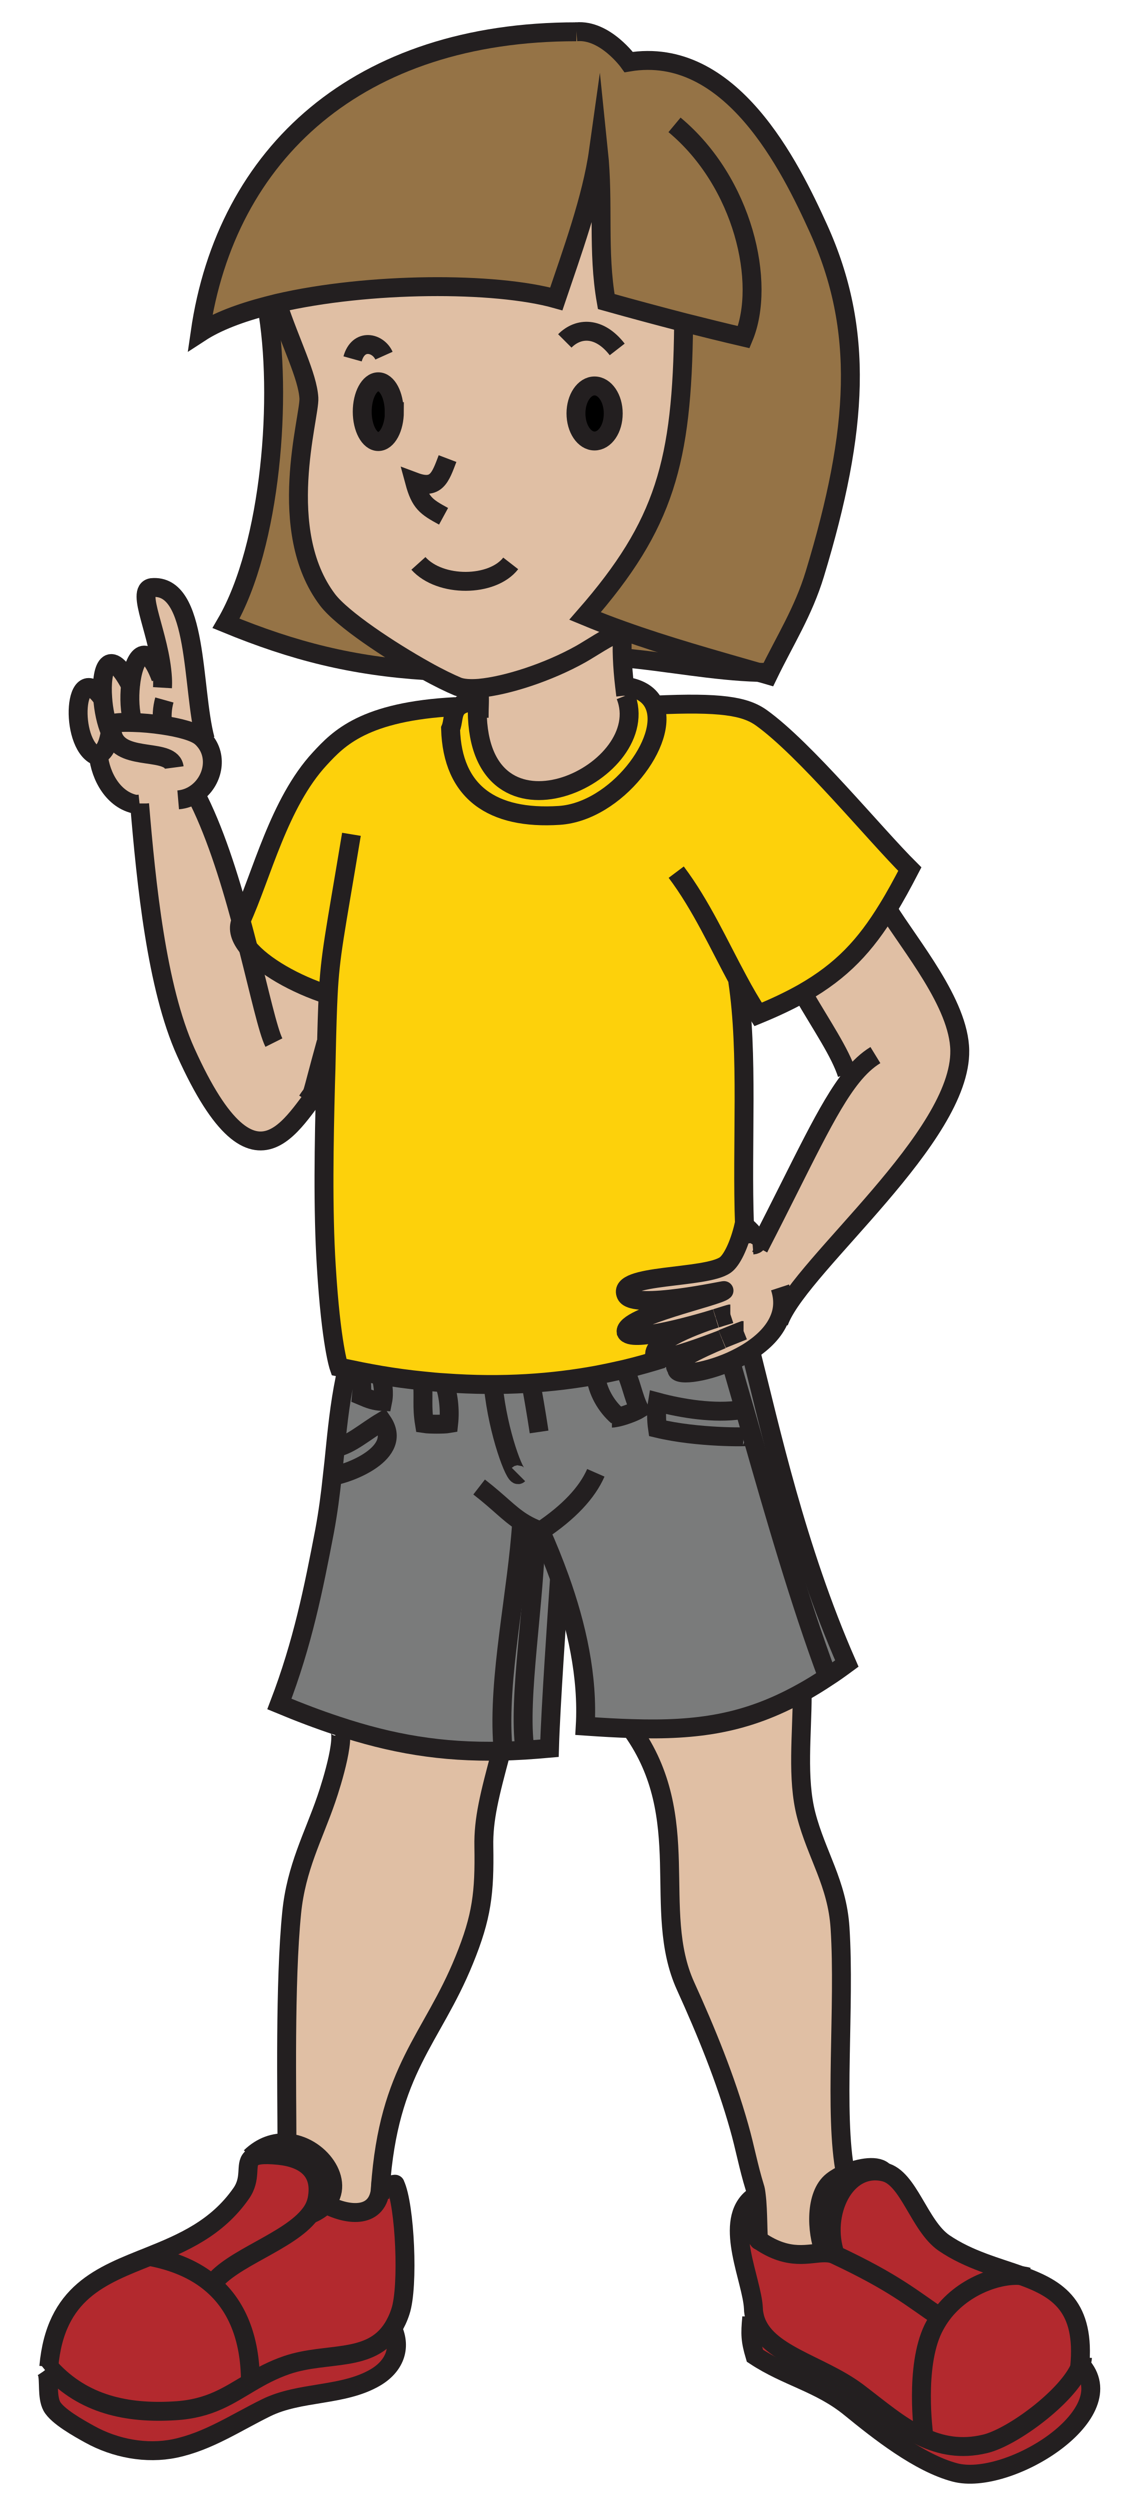 <?xml version="1.0" encoding="UTF-8"?><svg id="a" xmlns="http://www.w3.org/2000/svg" width="59.74" height="132.14" viewBox="0 0 59.74 132.14"><path d="m13.25,125.93c-1.16.69-2.14,1.39-4,1.5-2.58.16-4.84-.36-6.55-2.2l-.21.18c.13.41-.02,1.27.25,1.78.29.53,1.42,1.16,2,1.48,1.35.75,3,1.06,4.5.75,1.77-.37,3.24-1.37,4.83-2.15,1.78-.88,4.06-.6,5.77-1.6.99-.58,1.41-1.54.91-2.61-1.18,1.87-3.47,1.24-5.6,1.96-.76.26-1.36.58-1.92.92Z" style="fill:#b3292e; stroke-width:0px;"/><path d="m11.22,120.74c-.88-.76-2.02-1.23-3.31-1.47h0c-2.57,1.02-4.98,1.89-5.33,5.83.04.05.08.09.12.13,1.71,1.84,3.97,2.36,6.55,2.2,1.86-.11,2.84-.82,4-1.5,0-2.41-.76-4.1-2.03-5.19Z" style="fill:#b3292e; stroke-width:0px;"/><path d="m45.33,126.44c1.14.86,2.23,1.81,3.44,2.38l.06-.13h0c0-.08-.48-3.55.5-5.58.11-.22.23-.43.36-.62-1.46-.98-2.4-1.82-5.53-3.29-.18-.09-.37-.11-.58-.11-.81,0-1.84.44-3.42-.64,0,0,0,0-.01-.01,0,0,0,0-.01-.01-.39-.33-.55-.97-.48-2.13-1.36,1.33.1,4.26.17,5.73,0,.18.04.36.08.52h0c.54,1.91,3.43,2.42,5.41,3.9Z" style="fill:#b3292e; stroke-width:0px;"/><path d="m48.83,128.69h0s-.06.13-.06.13c.98.46,2.05.67,3.31.37,1.45-.34,4.37-2.5,5.03-4.07h-.03c.31-3.21-1.14-4.13-3.05-4.82-1.15-.13-3.19.52-4.34,2.19-.13.19-.25.4-.36.62-.98,2.04-.5,5.51-.5,5.58Z" style="fill:#b3292e; stroke-width:0px;"/><path d="m20.11,115.63c-.11,1.64-1.68,1.52-2.9.88-.19.21-.46.39-.82.54-1.1,1.45-4.17,2.33-5.15,3.68l-.02.02c1.27,1.1,2.03,2.78,2.03,5.19.56-.33,1.16-.66,1.92-.92,2.13-.72,4.42-.09,5.6-1.96.15-.24.29-.53.4-.87.44-1.32.24-5.63-.28-6.72.04-.05-.69.16-.77.17,0,0,0,0,0,0Z" style="fill:#b3292e; stroke-width:0px;"/><path d="m57.24,125.1l-.11-.05s-.01.04-.02.06c-.66,1.57-3.58,3.73-5.03,4.07-1.26.3-2.33.09-3.31-.37-1.22-.57-2.3-1.53-3.44-2.38-1.98-1.48-4.88-1.99-5.41-3.9h0l-.17-.02h0c-.08.85-.07,1.19.17,2,1.71,1.13,3.42,1.43,5.04,2.75,1.52,1.24,3.64,2.92,5.54,3.42,2.79.73,8.83-3,6.75-5.58Z" style="fill:#b3292e; stroke-width:0px;"/><path d="m16.39,117.05c.18-.24.31-.5.37-.78.3-1.52-.67-2.2-2.01-2.33-.89-.09-1.29-.02-1.47.17-.33.33.03,1.04-.53,1.84-1.29,1.85-3.1,2.62-4.84,3.32h0c1.29.25,2.42.72,3.31,1.48l.02-.02c.98-1.35,4.05-2.23,5.15-3.68Z" style="fill:#b3292e; stroke-width:0px;"/><path d="m44.16,119.19c3.12,1.48,4.07,2.31,5.53,3.29,1.15-1.67,3.19-2.32,4.34-2.19-1.29-.47-2.8-.83-4.12-1.74-1.32-.91-1.88-3.45-3.16-3.75-2.07-.49-3.34,2.21-2.59,4.38Z" style="fill:#b3292e; stroke-width:0px;"/><path d="m40.15,118.42s0,0,.01.01c1.57,1.08,2.61.64,3.42.64v-.05c-.42-1.08-.5-3,.42-3.73.19-.15.43-.29.7-.4-.61-3.11-.02-8.83-.29-12.99-.15-2.34-1.24-3.84-1.79-5.97-.5-1.93-.21-4.28-.21-6.33l-.06-.11c-2.91,1.62-5.46,1.99-8.94,1.88v.06c3.33,4.67,1,9.51,2.83,13.53,1.09,2.4,2.12,4.91,2.84,7.47.3,1.05.49,2.11.82,3.17.04.11.06.25.08.42.11.85.07,2.25.14,2.39,0,0,0,0,.01.01Z" style="fill:#e0bfa4; stroke-width:0px;"/><path d="m17.21,116.51c1.1-1.19-.33-3.14-2.06-3.24-.63-.04-1.31.17-1.91.75l.03.08h0c.18-.19.58-.26,1.47-.17,1.34.14,2.31.81,2.01,2.33-.06.28-.18.54-.37.78.36-.15.63-.33.82-.54Z" style="fill:#b3292e; stroke-width:0px;"/><path d="m15.15,113.27c1.73.1,3.15,2.06,2.06,3.24,1.22.64,2.79.76,2.9-.88,0,0,0,0,0,0,.44-6.3,2.72-7.82,4.43-12.03.93-2.3,1.08-3.57,1.04-6-.02-1.44.31-2.73.92-5.04-3.16.07-5.78-.38-8.7-1.35h0s0,.03,0,.03c.62.19-.26,3.01-.55,3.85-.68,1.98-1.59,3.61-1.83,6-.37,3.7-.25,9.74-.25,12v.16s0,0,0,0Z" style="fill:#e0bfa4; stroke-width:0px;"/><path d="m44.16,119.19c-.75-2.17.52-4.87,2.59-4.38-.31-.4-1.28-.25-2.05.08-.27.12-.52.26-.7.4-.92.73-.83,2.65-.42,3.73v.05c.21,0,.4.02.58.11Z" style="fill:#b3292e; stroke-width:0px;"/><path d="m26.5,92.57c.41,0,.82-.03,1.25-.05v-.08c-.39-2.64.55-7.91.58-11.6-.29-.12-.53-.25-.75-.39-.22,3.63-1.28,8.27-1,11.83-.03.1-.05.2-.08.3Z" style="fill:#7a7b7b; stroke-width:0px;"/><path d="m39.35,74.47c.13.46.27.93.4,1.4,1.24,4.34,2.55,8.87,3.99,12.74l.02.03c.33-.21.66-.45,1-.7-2.68-6.11-4.05-12.42-5.09-16.54-.32.21-.67.39-1.02.55h0s.03.2.03.2c.22.76.44,1.54.67,2.32Z" style="fill:#7a7b7b; stroke-width:0px;"/><path d="m27.74,92.44v.08c.43-.03.86-.06,1.31-.1.06-2.15.41-7.2.53-8.98h.01c-.31-.86-.65-1.7-1.01-2.5-.09-.03-.17-.07-.25-.1-.03,3.69-.97,8.96-.58,11.6Z" style="fill:#7a7b7b; stroke-width:0px;"/><path d="m17.58,78.02h0c.79-.11,3.79-1.19,2.63-2.89-.91.54-1.69,1.25-2.46,1.39h-.02c-.05.5-.1,1-.16,1.5h0Z" style="fill:#7a7b7b; stroke-width:0px;"/><path d="m22.44,75.25c.26.04,1.05.04,1.28,0,.08-.72-.01-1.55-.24-2.14-.38-.03-.76-.06-1.15-.1v.02c.08.83-.04,1.31.11,2.23Z" style="fill:#7a7b7b; stroke-width:0px;"/><path d="m39.5,75.94h0s.25-.07.25-.07c-.13-.47-.27-.94-.4-1.4l-.19.05h0c-1.39.21-3.1-.06-4.4-.41-.07.41-.06.98,0,1.39,2.13.51,4.8.46,4.74.43Z" style="fill:#7a7b7b; stroke-width:0px;"/><path d="m28.58,80.93c.36.8.7,1.64,1.01,2.5.9,2.5,1.5,5.2,1.35,7.81.88.06,1.7.11,2.48.13,3.47.11,6.03-.27,8.94-1.88.46-.25.93-.54,1.41-.86l-.02-.03c-1.44-3.87-2.75-8.4-3.99-12.74l-.25.07h0c.06.03-2.61.08-4.74-.43-.06-.41-.07-.98,0-1.39,1.31.35,3.01.61,4.4.41h0s.19-.05.19-.05c-.23-.79-.45-1.56-.67-2.32l-.03-.2h0c-1.49.66-3,.8-2.86.38-.46-.25,1.18-1.03,2.38-1.53-1.01.39-2.44.91-3.18,1v.04c-.6.19-1.26.38-1.98.55.34.59.46,1.46.79,2.09-.23.14-.74.34-1.13.43v-.05s-.01,0-.01,0c-.63-.54-1.07-1.32-1.16-2.15-2.23.41-4.9.63-8.02.4.22.59.31,1.43.24,2.14-.23.04-1.02.04-1.28,0-.15-.92-.02-1.4-.11-2.23v-.02c-.72-.08-1.46-.18-2.22-.3.1.37.21.89.11,1.38-.44-.02-.72-.13-1.12-.3.05-.5-.02-.84-.03-1.27-.24-.05-.48-.09-.73-.15-.32,1.37-.48,2.76-.62,4.15h.02c.77-.14,1.55-.84,2.46-1.39,1.16,1.7-1.83,2.78-2.63,2.89h0s0,0,0,0c-.1.97-.23,1.95-.41,2.92-.59,3.08-1.16,5.92-2.39,9.14,1.06.44,2.06.82,3.03,1.14,2.91.97,5.54,1.42,8.7,1.35.03-.1.05-.2.08-.3-.28-3.56.78-8.2,1-11.83.22.14.46.27.75.39.08.03.16.07.25.1Z" style="fill:#7a7b7b; stroke-width:0px;"/><path d="m19.1,73.78c.4.17.68.28,1.12.3.1-.49,0-1.02-.11-1.38-.34-.06-.68-.12-1.03-.19,0,.43.08.77.03,1.27Z" style="fill:#7a7b7b; stroke-width:0px;"/><path d="m32.66,74.85h0s.01.06.01.06c.39-.09.9-.29,1.13-.43-.33-.63-.45-1.5-.79-2.09-.48.12-.99.22-1.52.32.1.83.54,1.61,1.16,2.15Z" style="fill:#7a7b7b; stroke-width:0px;"/><path d="m39.29,70.34c-.1.04-.54.22-1.1.44.55-.23,1-.41,1.1-.44Zm-.68-.88s-.32.1-.75.23c.42-.14.72-.22.75-.23Zm2.6.24l.04.02c1.25-2.97,9.58-9.62,9.5-14.2-.04-2.48-2.61-5.52-3.82-7.48-1.18,1.94-2.41,3.27-4.48,4.45,1.02,1.76,1.97,3.13,2.34,4.28l.25.14h0c-1.31,1.62-2.58,4.52-4.84,8.9l-.18-.09c.12-.22-.39-.74-.66-.94,0,0-.01,0-.02-.01-.26,1.12-.68,1.88-.98,2.1-1.05.75-5.78.46-5.25,1.58.38.82,5.36-.29,5.17-.22-.27.31-5.3,1.36-5.17,2.19.25.55,3.28-.28,4.74-.72-1.28.42-3.65,1.33-3.16,2.1.08.01.19,0,.32,0,.74-.09,2.17-.61,3.18-1-1.2.5-2.85,1.28-2.38,1.53-.14.43,1.38.28,2.86-.38.35-.16.7-.34,1.02-.55.69-.45,1.27-1.01,1.54-1.7Z" style="fill:#e0bfa4; stroke-width:0px;"/><path d="m7.38,42.5c.35,4.19.9,9.7,2.44,13.11,3.83,8.5,5.83,3.17,7.33,1.67h.05c.01-.52.03-1.02.04-1.51.04-1.41.06-2.38.1-3.18-1.74-.55-3.43-1.52-4.22-2.48-.41-.5-.58-.99-.38-1.43-.63-2.34-1.43-4.86-2.41-6.72.91-.62,1.22-1.96.45-2.83-.05-.06-.1-.11-.16-.16-.33-.29-1.15-.5-2.02-.63-.54-.08-1.1-.13-1.57-.14-.6-.02-1.05.01-1.14.09-.01.28.03.5.1.69h-.03c-.05-.07-.1-.17-.14-.27-.08.47-.23,1.03-.62,1.2.11,1.15.8,2.39,1.99,2.61l.19-.02Z" style="fill:#e0bfa4; stroke-width:0px;"/><path d="m13.12,50.1c-.12-.46-.24-.94-.38-1.43-.2.44-.03.93.38,1.43Z" style="fill:#fdd10b; stroke-width:0px;"/><path d="m24.16,37.44c-.24.3-.19.73-.33,1.08.1,3.38,2.22,4.81,5.75,4.58,3-.2,5.85-3.97,5.02-5.84-.23-.51-.73-.88-1.58-.99.02.16.04.33.06.5,1.61,4.02-7.48,8.35-7.83,1.17-.01-.26-.01-.54,0-.84-.61,0-.92.14-1.08.34Z" style="fill:#fdd10b; stroke-width:0px;"/><path d="m6,38.97c-.08-.18-.12-.41-.1-.69.09-.08.54-.11,1.14-.09-.17-.57-.2-1.3-.13-1.96-1.14-2.18-1.58-.89-1.47.67.05.63.18,1.3.4,1.8.04.1.09.19.14.28h.03Z" style="fill:#e0bfa4; stroke-width:0px;"/><path d="m5.83,38.71c-.22-.5-.36-1.18-.4-1.8h-.03c-1.5-2.11-1.75,2.36-.33,3.05.05,0,.09-.02.14-.04.39-.17.54-.73.62-1.2Z" style="fill:#e0bfa4; stroke-width:0px;"/><path d="m33.02,36.27c-.06-.51-.1-1-.12-1.5-.02-.46,0-.94.02-1.44,0,0,0,0,0,0-.83.35-1.65.93-2.21,1.24-1.73.97-3.93,1.69-5.37,1.81v.14c.03.57-.01.75-.01,1.42h-.08s0,0,0,0c.35,7.18,9.44,2.85,7.83-1.17-.02-.17-.04-.33-.06-.5Z" style="fill:#e0bfa4; stroke-width:0px;"/><path d="m20.11,72.69c.77.13,1.51.23,2.23.3.39.04.77.08,1.15.1,3.12.23,5.78.01,8.02-.4.53-.1,1.04-.21,1.52-.32.71-.17,1.37-.36,1.98-.55v-.04c-.13.02-.24.02-.32,0-.48-.77,1.88-1.68,3.16-2.1-1.46.44-4.49,1.27-4.74.72-.13-.83,4.89-1.88,5.17-2.19.2-.07-4.78,1.04-5.17.22-.53-1.12,4.21-.83,5.25-1.58.31-.22.72-.98.98-2.1,0,0,.01,0,.02.01-.16-4.3.22-9.09-.36-12.93l.03-.02c.33.62.68,1.22,1.05,1.79.9-.37,1.68-.74,2.37-1.13,2.07-1.18,3.3-2.52,4.48-4.45.39-.63.77-1.33,1.17-2.1-1.87-1.86-5.52-6.33-7.85-8-.87-.62-2.16-.83-5.64-.67.83,1.87-2.02,5.64-5.02,5.84-3.53.23-5.65-1.21-5.75-4.58.15-.35.09-.78.33-1.08l-.08-.09c-4.83.25-6.18,1.68-7.17,2.75-2.17,2.34-3.08,6.2-4.17,8.57.13.49.26.96.38,1.43.79.96,2.48,1.92,4.22,2.48-.04.81-.07,1.77-.1,3.18-.01.49-.02.99-.04,1.51-.08,3.1-.15,6.63.04,9.66.25,4.13.67,5.33.67,5.33.15.03.29.06.44.09.24.05.49.1.73.15.35.07.69.13,1.03.19Z" style="fill:#fdd10b; stroke-width:0px;"/><path d="m8.61,38.34c.87.13,1.68.34,2.02.63.06.05.11.11.16.16l.07-.05c-.72-2.68-.34-8.26-2.83-8.02-.88.14.44,2.48.57,4.78h-.11c-.8-2.12-1.45-1.07-1.6.4-.06.65-.03,1.39.13,1.96.47.02,1.03.06,1.57.14Z" style="fill:#e0bfa4; stroke-width:0px;"/><path d="m32.9,34.77h0c2.28.2,4.88.71,7.19.77-2.47-.71-4.9-1.39-7.18-2.21-.03.51-.04.98-.02,1.44h0Z" style="fill:#957346; stroke-width:0px;"/><path d="m19.16,21.76c0,.87.38,1.58.85,1.58.47,0,.84-.7.85-1.58,0-.87-.38-1.58-.84-1.58-.47,0-.85.7-.85,1.58Z" style="stroke-width:0px;"/><path d="m30.45,21.86c0,.81.44,1.46.98,1.46.55,0,.99-.65.99-1.45,0-.8-.44-1.45-.99-1.45-.54,0-.98.65-.98,1.45Z" style="stroke-width:0px;"/><path d="m14.11,16.2c.82,4.64.24,12.61-2.16,16.75,3.6,1.48,6.68,2.25,10.56,2.5-1.92-1.06-4.42-2.73-5.19-3.74-2.8-3.67-.94-9.68-.99-10.67-.07-1.17-.97-2.91-1.66-4.98v-.03s0,0,0,0c-.19.04-.37.09-.55.14v.03Z" style="fill:#957346; stroke-width:0px;"/><path d="m22.51,35.45c.66.37,1.26.66,1.69.84.26.1.66.13,1.14.09,1.44-.13,3.64-.84,5.37-1.81.55-.31,1.38-.89,2.21-1.24-.68-.24-1.35-.5-2-.77,4.23-4.84,5.13-8.16,5.21-15.36l.04-.15c-1.35-.35-2.73-.72-4.12-1.11-.47-2.67-.12-5.16-.41-7.96-.34,2.5-1.4,5.4-2.23,7.82-3.24-.9-9.92-.89-14.75.23h0s0,.03,0,.03c.69,2.08,1.59,3.81,1.66,4.98.06.99-1.8,6.99.99,10.67.77,1.01,3.27,2.67,5.19,3.74Zm-2.5-12.11c-.47,0-.85-.71-.85-1.58,0-.87.38-1.58.85-1.58.47,0,.84.71.84,1.58,0,.87-.38,1.58-.85,1.58Zm11.42-.02c-.54,0-.98-.65-.98-1.46,0-.8.44-1.45.98-1.45.55,0,.99.65.99,1.45,0,.81-.44,1.45-.99,1.45Z" style="fill:#e0bfa4; stroke-width:0px;"/><path d="m40.1,35.53c.17.05.34.1.5.14.89-1.84,1.85-3.34,2.47-5.35,2.33-7.66,2.61-12.91.19-18.25-1.49-3.28-4.63-9.7-10.03-8.8,0,0-1.25-1.73-2.77-1.6-11.49-.01-18.52,6.39-19.89,15.9.89-.58,2.11-1.04,3.53-1.41.18-.05.37-.09.55-.14,4.83-1.12,11.51-1.14,14.75-.23.82-2.43,1.88-5.32,2.23-7.82.29,2.8-.06,5.29.41,7.96,1.39.39,2.77.76,4.12,1.11l-.04.15c-.08,7.2-.98,10.52-5.21,15.36.65.27,1.32.52,2,.77,0,0,0,0,0,0,0,0,0,0,0,0,2.28.82,4.71,1.5,7.18,2.21Z" style="fill:#957346; stroke-width:0px;"/><line x1="39.75" y1="75.87" x2="39.5" y2="75.94" style="fill:none; stroke:#231f20; stroke-miterlimit:10;"/><line x1="32.66" y1="74.85" x2="32.67" y2="74.91" style="fill:none; stroke:#231f20; stroke-miterlimit:10;"/><polyline points="39.35 74.47 39.35 74.47 39.16 74.52" style="fill:none; stroke:#231f20; stroke-miterlimit:10;"/><line x1="2.7" y1="125.24" x2="2.49" y2="125.41" style="fill:none; stroke:#231f20; stroke-miterlimit:10;"/><polyline points="48.83 128.69 48.83 128.69 48.77 128.82" style="fill:none; stroke:#231f20; stroke-miterlimit:10;"/><line x1="57.08" y1="125.1" x2="57.11" y2="125.12" style="fill:none; stroke:#231f20; stroke-miterlimit:10;"/><polyline points="11.23 120.72 11.22 120.74 11.22 120.74" style="fill:none; stroke:#231f20; stroke-miterlimit:10;"/><polyline points="57.13 125.06 57.13 125.06 57.24 125.1" style="fill:none; stroke:#231f20; stroke-miterlimit:10;"/><line x1="39.91" y1="122.54" x2="39.74" y2="122.52" style="fill:none; stroke:#231f20; stroke-miterlimit:10;"/><line x1="7.91" y1="119.26" x2="7.91" y2="119.27" style="fill:none; stroke:#231f20; stroke-miterlimit:10;"/><line x1="43.58" y1="119.02" x2="43.58" y2="119.07" style="fill:none; stroke:#231f20; stroke-miterlimit:10;"/><line x1="13.24" y1="114.02" x2="13.28" y2="114.1" style="fill:none; stroke:#231f20; stroke-miterlimit:10;"/><line x1="15.16" y1="113.1" x2="15.15" y2="113.26" style="fill:none; stroke:#231f20; stroke-miterlimit:10;"/><line x1="27.74" y1="92.44" x2="27.75" y2="92.51" style="fill:none; stroke:#231f20; stroke-miterlimit:10;"/><polyline points="17.8 91.22 17.79 91.25 17.79 91.25" style="fill:none; stroke:#231f20; stroke-miterlimit:10;"/><line x1="33.41" y1="91.38" x2="33.41" y2="91.44" style="fill:none; stroke:#231f20; stroke-miterlimit:10;"/><polyline points="42.35 89.49 42.35 89.49 42.41 89.6" style="fill:none; stroke:#231f20; stroke-miterlimit:10;"/><line x1="43.74" y1="88.6" x2="43.76" y2="88.63" style="fill:none; stroke:#231f20; stroke-miterlimit:10;"/><line x1="29.59" y1="83.43" x2="29.58" y2="83.43" style="fill:none; stroke:#231f20; stroke-miterlimit:10;"/><line x1="17.58" y1="78.02" x2="17.58" y2="78.02" style="fill:none; stroke:#231f20; stroke-miterlimit:10;"/><line x1="17.73" y1="76.52" x2="17.75" y2="76.52" style="fill:none; stroke:#231f20; stroke-miterlimit:10;"/><line x1="22.33" y1="73" x2="22.33" y2="73.02" style="fill:none; stroke:#231f20; stroke-miterlimit:10;"/><polyline points="34.99 71.79 34.99 71.79 34.99 71.83" style="fill:none; stroke:#231f20; stroke-miterlimit:10;"/><line x1="38.65" y1="71.94" x2="38.68" y2="72.14" style="fill:none; stroke:#231f20; stroke-miterlimit:10;"/><polyline points="41.21 69.7 41.25 69.72 41.25 69.72" style="fill:none; stroke:#231f20; stroke-miterlimit:10;"/><line x1="40.01" y1="65.72" x2="40.19" y2="65.82" style="fill:none; stroke:#231f20; stroke-miterlimit:10;"/><line x1="44.79" y1="56.77" x2="45.04" y2="56.91" style="fill:none; stroke:#231f20; stroke-miterlimit:10;"/><line x1="39.03" y1="51.83" x2="38.99" y2="51.85" style="fill:none; stroke:#231f20; stroke-miterlimit:10;"/><line x1="39.03" y1="51.83" x2="39.03" y2="51.83" style="fill:none; stroke:#231f20; stroke-miterlimit:10;"/><line x1="25.33" y1="37.94" x2="25.25" y2="37.94" style="fill:none; stroke:#231f20; stroke-miterlimit:10;"/><polyline points="24.08 37.35 24.16 37.44 24.16 37.44" style="fill:none; stroke:#231f20; stroke-miterlimit:10;"/><line x1="25.34" y1="36.38" x2="25.33" y2="36.52" style="fill:none; stroke:#231f20; stroke-miterlimit:10;"/><line x1="32.91" y1="34.77" x2="32.9" y2="34.77" style="fill:none; stroke:#231f20; stroke-miterlimit:10;"/><line x1="14.11" y1="16.17" x2="14.11" y2="16.2" style="fill:none; stroke:#231f20; stroke-miterlimit:10;"/><line x1="14.66" y1="16.04" x2="14.67" y2="16.06" style="fill:none; stroke:#231f20; stroke-miterlimit:10;"/><line x1="36.16" y1="17.05" x2="36.12" y2="17.19" style="fill:none; stroke:#231f20; stroke-miterlimit:10;"/><path d="m30.47,1.68c-11.49-.01-18.52,6.39-19.89,15.9.89-.58,2.11-1.04,3.53-1.41.18-.05.37-.09.55-.14,4.83-1.12,11.51-1.14,14.75-.23.82-2.43,1.88-5.32,2.23-7.82.29,2.8-.06,5.29.41,7.96,1.39.39,2.77.76,4.12,1.11,1.07.27,2.12.53,3.15.77,1.18-2.84,0-8.17-3.66-11.22" style="fill:none; stroke:#231f20; stroke-miterlimit:10;"/><path d="m22.54,35.45s-.02,0-.03,0c-3.88-.25-6.96-1.02-10.56-2.5,2.41-4.14,2.99-12.11,2.16-16.75" style="fill:none; stroke:#231f20; stroke-miterlimit:10;"/><path d="m30.47,1.68c1.52-.14,2.77,1.6,2.77,1.6,5.4-.9,8.54,5.52,10.03,8.8,2.42,5.34,2.13,10.6-.19,18.25-.61,2.01-1.58,3.51-2.47,5.35-.17-.05-.34-.1-.5-.14-2.47-.71-4.9-1.39-7.18-2.21,0,0,0,0,0,0-.68-.24-1.35-.5-2-.77,4.23-4.84,5.13-8.16,5.21-15.36" style="fill:none; stroke:#231f20; stroke-miterlimit:10;"/><path d="m14.67,16.06c.69,2.08,1.59,3.81,1.66,4.98.06.99-1.8,6.99.99,10.67.77,1.01,3.27,2.67,5.19,3.74.66.37,1.26.66,1.69.84.26.1.66.13,1.14.09,1.44-.13,3.64-.84,5.37-1.81.55-.31,1.38-.89,2.21-1.24,0,0,0,0,0,0" style="fill:none; stroke:#231f20; stroke-miterlimit:10;"/><path d="m18.64,18.97c.31-1.11,1.35-.86,1.66-.17" style="fill:none; stroke:#231f20; stroke-miterlimit:10;"/><path d="m29.86,18.02c.73-.73,1.83-.76,2.77.45" style="fill:none; stroke:#231f20; stroke-miterlimit:10;"/><path d="m23.66,24.24c-.38,1-.59,1.66-1.74,1.23.3,1.11.61,1.32,1.53,1.82" style="fill:none; stroke:#231f20; stroke-miterlimit:10;"/><path d="m22.12,29.78c1.15,1.28,3.91,1.25,4.88,0" style="fill:none; stroke:#231f20; stroke-miterlimit:10;"/><path d="m32.91,34.77c2.28.2,4.88.71,7.19.77.1,0,.2,0,.3,0" style="fill:none; stroke:#231f20; stroke-miterlimit:10;"/><path d="m20.85,21.76c0,.87-.38,1.58-.85,1.58-.47,0-.85-.71-.85-1.58,0-.87.38-1.58.85-1.58.47,0,.84.71.84,1.58Z" style="fill:none; stroke:#231f20; stroke-miterlimit:10;"/><path d="m32.42,21.86c0,.81-.44,1.45-.99,1.45-.54,0-.98-.65-.98-1.46,0-.8.44-1.45.98-1.45.55,0,.99.65.99,1.45Z" style="fill:none; stroke:#231f20; stroke-miterlimit:10;"/><path d="m25.24,37.1c-.01.3-.01.58,0,.84.35,7.18,9.44,2.85,7.83-1.17" style="fill:none; stroke:#231f20; stroke-miterlimit:10;"/><path d="m39.4,65.73c-.02-.31-.03-.63-.04-.95-.16-4.3.22-9.09-.36-12.93" style="fill:none; stroke:#231f20; stroke-miterlimit:10;"/><path d="m18.58,44.1c-.88,5.31-1.12,6.31-1.23,8.48-.04.81-.07,1.77-.1,3.18-.01.49-.02.99-.04,1.51-.08,3.1-.15,6.63.04,9.66.25,4.13.67,5.33.67,5.33.15.03.29.06.44.09.24.05.49.1.73.15.35.07.69.13,1.03.19.77.13,1.51.23,2.23.3.39.04.77.08,1.15.1,3.12.23,5.78.01,8.02-.4.53-.1,1.04-.21,1.52-.32.71-.17,1.37-.36,1.98-.55" style="fill:none; stroke:#231f20; stroke-miterlimit:10;"/><path d="m32.99,36.27s.02,0,.02,0c.85.11,1.36.48,1.58.99.83,1.87-2.02,5.64-5.02,5.84-3.53.23-5.65-1.21-5.75-4.58.15-.35.09-.78.33-1.08.17-.2.47-.34,1.08-.34" style="fill:none; stroke:#231f20; stroke-miterlimit:10;"/><path d="m35.75,46.1c1.33,1.77,2.25,3.83,3.28,5.73h0c.33.62.68,1.22,1.05,1.79.9-.37,1.68-.74,2.37-1.13,2.07-1.18,3.3-2.52,4.48-4.45.39-.63.77-1.33,1.17-2.1-1.87-1.86-5.52-6.33-7.85-8-.87-.62-2.16-.83-5.64-.67,0,0-.01,0-.02,0" style="fill:none; stroke:#231f20; stroke-miterlimit:10;"/><path d="m24.08,37.35c-4.83.25-6.18,1.68-7.17,2.75-2.17,2.34-3.08,6.2-4.17,8.57-.2.44-.03.93.38,1.43.79.96,2.48,1.92,4.22,2.48.02,0,.04.01.07.02" style="fill:none; stroke:#231f20; stroke-miterlimit:10;"/><path d="m17.24,55.1c-.92,3.33-.58,2.42-1,3.08" style="fill:none; stroke:#231f20; stroke-miterlimit:10;"/><path d="m42.41,52.44s.02.04.03.05c1.02,1.76,1.97,3.13,2.34,4.28" style="fill:none; stroke:#231f20; stroke-miterlimit:10;"/><path d="m40.12,65.96s.05-.09.07-.14c2.26-4.38,3.54-7.28,4.84-8.9.4-.5.81-.88,1.25-1.15" style="fill:none; stroke:#231f20; stroke-miterlimit:10;"/><path d="m46.91,48.02s0,.01.01.02c1.21,1.96,3.78,5,3.82,7.48.08,4.57-8.24,11.23-9.5,14.2-.02.06-.05.12-.07.18" style="fill:none; stroke:#231f20; stroke-miterlimit:10;"/><path d="m18.41,72.1c-.02.09-.04.17-.06.26-.32,1.37-.48,2.76-.62,4.15-.05.5-.1,1-.16,1.5-.1.97-.23,1.95-.41,2.92-.59,3.08-1.16,5.92-2.39,9.14,1.06.44,2.06.82,3.03,1.14,2.91.97,5.54,1.42,8.7,1.35.41,0,.82-.03,1.25-.05.42-.03.86-.06,1.3-.1.06-2.15.41-7.2.53-8.98" style="fill:none; stroke:#231f20; stroke-miterlimit:10;"/><path d="m28.58,80.93c.36.8.7,1.64,1.01,2.5.9,2.5,1.5,5.2,1.35,7.81.88.06,1.7.11,2.48.13,3.47.11,6.03-.27,8.94-1.88.46-.25.93-.54,1.41-.86.33-.21.66-.45,1-.7-2.68-6.11-4.05-12.42-5.09-16.54,0-.01,0-.03-.01-.04" style="fill:none; stroke:#231f20; stroke-miterlimit:10;"/><path d="m25.33,78.6c1.07.83,1.55,1.39,2.25,1.84.22.14.46.27.75.39.08.03.16.07.25.1,1.5-1,2.46-2.03,2.92-3.08" style="fill:none; stroke:#231f20; stroke-miterlimit:10;"/><path d="m17.75,76.52c.77-.14,1.55-.85,2.46-1.39,1.16,1.7-1.83,2.78-2.63,2.89" style="fill:none; stroke:#231f20; stroke-miterlimit:10;"/><path d="m38.68,72.14c.22.76.44,1.54.67,2.32.13.46.27.93.4,1.4,1.24,4.34,2.55,8.87,3.99,12.74" style="fill:none; stroke:#231f20; stroke-miterlimit:10;"/><path d="m27.58,80.44s0,0,0,0c-.22,3.63-1.28,8.27-1,11.83" style="fill:none; stroke:#231f20; stroke-miterlimit:10;"/><path d="m26.08,73.27c.25,2.5,1.16,4.84,1.33,4.67" style="fill:none; stroke:#231f20; stroke-miterlimit:10;"/><path d="m28.08,73.19c.25,1.33.42,2.5.42,2.5" style="fill:none; stroke:#231f20; stroke-miterlimit:10;"/><path d="m22.33,73.02c.08.83-.04,1.31.11,2.23.26.04,1.05.04,1.28,0,.08-.72-.01-1.55-.24-2.14-.02-.06-.04-.11-.07-.17" style="fill:none; stroke:#231f20; stroke-miterlimit:10;"/><path d="m19.08,72.27c0,.08,0,.16,0,.24,0,.43.08.77.03,1.27.4.17.68.28,1.12.3.1-.49,0-1.02-.11-1.38,0-.03-.02-.06-.03-.09" style="fill:none; stroke:#231f20; stroke-miterlimit:10;"/><path d="m28.33,80.77v.07c-.03,3.69-.97,8.96-.58,11.6" style="fill:none; stroke:#231f20; stroke-miterlimit:10;"/><path d="m17.58,91.27c.09-.03.16-.04.22-.02.62.19-.26,3.01-.55,3.85-.68,1.98-1.59,3.61-1.83,6-.37,3.7-.25,9.74-.25,12" style="fill:none; stroke:#231f20; stroke-miterlimit:10;"/><path d="m26.58,92.27c-.03.1-.05.2-.08.3-.62,2.31-.95,3.59-.92,5.04.04,2.43-.1,3.7-1.04,6-1.71,4.21-3.99,5.73-4.43,12.03-.01.18-.02.37-.03.56" style="fill:none; stroke:#231f20; stroke-miterlimit:10;"/><path d="m33.41,91.44c3.33,4.67,1.01,9.51,2.83,13.53,1.09,2.4,2.12,4.91,2.84,7.47.3,1.05.49,2.11.82,3.17.04.11.06.25.08.42.11.85.07,2.25.14,2.39,0,0,0,.01.01.01.02,0,.05-.1.1-.32" style="fill:none; stroke:#231f20; stroke-miterlimit:10;"/><path d="m42.41,89.6c0,2.05-.29,4.4.21,6.33.55,2.12,1.64,3.62,1.79,5.97.27,4.15-.33,9.88.29,12.99.01.07.03.15.05.22" style="fill:none; stroke:#231f20; stroke-miterlimit:10;"/><path d="m2.58,125.1c.35-3.95,2.76-4.81,5.33-5.84,1.74-.7,3.55-1.47,4.84-3.32.56-.8.2-1.5.53-1.84.18-.19.58-.26,1.47-.17,1.34.14,2.31.81,2.01,2.33-.06.28-.18.54-.37.78-1.1,1.45-4.17,2.33-5.15,3.68" style="fill:none; stroke:#231f20; stroke-miterlimit:10;"/><path d="m13.24,126.1c0-.06,0-.11,0-.17,0-2.41-.76-4.1-2.03-5.19-.88-.76-2.02-1.23-3.31-1.47" style="fill:none; stroke:#231f20; stroke-miterlimit:10;"/><path d="m13.24,114.02c.6-.58,1.28-.79,1.91-.75,1.73.1,3.15,2.06,2.06,3.24-.19.21-.46.39-.82.54-.05.02-.09.04-.14.05" style="fill:none; stroke:#231f20; stroke-miterlimit:10;"/><path d="m2.58,125.1s.08.09.12.13c1.71,1.84,3.97,2.36,6.55,2.2,1.86-.11,2.84-.82,4-1.5.56-.33,1.16-.66,1.92-.92,2.13-.72,4.42-.09,5.6-1.96.15-.24.29-.53.4-.87.44-1.32.24-5.63-.28-6.72.04-.05-.69.16-.77.17,0,0,0,0,0,0-.11,1.64-1.68,1.52-2.9.88-.04-.02-.09-.05-.13-.07" style="fill:none; stroke:#231f20; stroke-miterlimit:10;"/><path d="m40,116.02s0,0,0,0c-.13.08-.24.17-.34.26-1.36,1.33.1,4.26.17,5.73,0,.18.04.36.08.52h0c.54,1.91,3.43,2.42,5.41,3.9,1.14.86,2.23,1.81,3.44,2.38.98.46,2.05.67,3.31.37,1.45-.34,4.37-2.5,5.03-4.07,0-.02.02-.04.02-.06.06-.16.1-.31.11-.45" style="fill:none; stroke:#231f20; stroke-miterlimit:10;"/><path d="m44.16,119.19c-.75-2.17.52-4.87,2.59-4.38,1.29.3,1.84,2.84,3.16,3.75,1.32.9,2.82,1.27,4.12,1.74,1.91.69,3.36,1.61,3.05,4.81" style="fill:none; stroke:#231f20; stroke-miterlimit:10;"/><path d="m49.75,122.52s-.04-.03-.06-.04c-1.46-.98-2.4-1.82-5.53-3.29-.18-.09-.37-.11-.58-.11-.81,0-1.84.44-3.42-.64,0,0,0,0-.01-.01,0,0,0,0-.01-.01-.39-.33-.55-.97-.48-2.13,0-.03,0-.07,0-.1" style="fill:none; stroke:#231f20; stroke-miterlimit:10;"/><path d="m39.74,122.44s0,.06,0,.08c-.08.85-.07,1.19.17,2,1.71,1.13,3.42,1.43,5.04,2.75,1.52,1.24,3.64,2.92,5.54,3.42,2.79.73,8.83-3,6.75-5.58" style="fill:none; stroke:#231f20; stroke-miterlimit:10;"/><path d="m43.58,119.02c-.42-1.08-.5-3,.42-3.73.19-.15.43-.29.7-.4.77-.33,1.74-.48,2.05-.08" style="fill:none; stroke:#231f20; stroke-miterlimit:10;"/><line x1="48.83" y1="128.69" x2="48.83" y2="128.69" style="fill:none; stroke:#231f20; stroke-miterlimit:10;"/><path d="m54.33,120.35c-.09-.03-.19-.04-.3-.06-1.15-.13-3.19.52-4.34,2.19-.13.19-.25.4-.36.62-.98,2.04-.5,5.51-.5,5.58h0" style="fill:none; stroke:#231f20; stroke-miterlimit:10;"/><path d="m2.41,125.27s.06.09.08.14c.13.41-.02,1.27.25,1.78.29.53,1.42,1.16,2,1.48,1.35.75,3,1.06,4.5.75,1.77-.37,3.24-1.37,4.83-2.15,1.78-.88,4.06-.6,5.77-1.6.99-.58,1.41-1.54.91-2.61,0-.01,0-.02-.02-.04" style="fill:none; stroke:#231f20; stroke-miterlimit:10;"/><path d="m32.92,33.32s0,0,0,0c-.03.51-.04.98-.02,1.44.02.5.06.99.12,1.5.02.16.04.33.06.5" style="fill:none; stroke:#231f20; stroke-miterlimit:10;"/><path d="m25.33,36.52c.04.57,0,.75,0,1.42" style="fill:none; stroke:#231f20; stroke-miterlimit:10;"/><path d="m37.84,69.69c-1.46.44-4.49,1.27-4.74.72-.13-.83,4.89-1.88,5.17-2.19.2-.07-4.78,1.04-5.17.22-.53-1.12,4.21-.83,5.25-1.58.31-.22.72-.98.98-2.1,0,0,.01,0,.02.01.27.2.78.72.66.94-.03.05-.1.09-.22.1" style="fill:none; stroke:#231f20; stroke-miterlimit:10;"/><path d="m38.61,69.45s0,0,0,0c-.03,0-.32.1-.75.23" style="fill:none; stroke:#231f20; stroke-miterlimit:10;"/><path d="m37.86,69.69c.42-.14.72-.22.75-.23" style="fill:none; stroke:#231f20; stroke-miterlimit:10;"/><path d="m37.86,69.69s-.01,0-.02,0" style="fill:none; stroke:#231f20; stroke-miterlimit:10;"/><path d="m38.17,70.79c-1.01.39-2.44.91-3.18,1-.13.02-.23.02-.32,0-.48-.77,1.88-1.68,3.16-2.1" style="fill:none; stroke:#231f20; stroke-miterlimit:10;"/><path d="m39.31,70.33s0,0,0,0h0s0,0,0,0c0,0,0,0-.01,0-.1.04-.54.22-1.1.44" style="fill:none; stroke:#231f20; stroke-miterlimit:10;"/><path d="m38.18,70.78c.55-.23,1-.41,1.1-.44" style="fill:none; stroke:#231f20; stroke-miterlimit:10;"/><path d="m38.18,70.78s0,0-.01,0" style="fill:none; stroke:#231f20; stroke-miterlimit:10;"/><path d="m41.24,68.05c.2.61.17,1.16-.03,1.65-.27.68-.85,1.25-1.54,1.7-.32.21-.67.39-1.02.55-1.49.66-3,.81-2.86.38-.46-.25,1.18-1.03,2.38-1.53" style="fill:none; stroke:#231f20; stroke-miterlimit:10;"/><path d="m32.35,74.96c.09,0,.2-.03.32-.05.39-.09.9-.29,1.13-.43-.33-.63-.45-1.5-.79-2.09,0,0,0-.02-.02-.03" style="fill:none; stroke:#231f20; stroke-miterlimit:10;"/><path d="m39.16,74.52c-1.39.21-3.1-.06-4.4-.41-.07.41-.06.98,0,1.39,2.13.51,4.8.46,4.74.43,0,0,0,0,0,0" style="fill:none; stroke:#231f20; stroke-miterlimit:10;"/><path d="m31.49,72.69s0,.01,0,.02c.1.83.54,1.61,1.16,2.15,0,0,0,0,0,0" style="fill:none; stroke:#231f20; stroke-miterlimit:10;"/><line x1="7.38" y1="42.5" x2="7.19" y2="42.52" style="fill:none; stroke:#231f20; stroke-miterlimit:10;"/><line x1="6" y1="38.97" x2="5.97" y2="38.98" style="fill:none; stroke:#231f20; stroke-miterlimit:10;"/><line x1="10.85" y1="39.08" x2="10.79" y2="39.13" style="fill:none; stroke:#231f20; stroke-miterlimit:10;"/><line x1="5.43" y1="36.9" x2="5.4" y2="36.9" style="fill:none; stroke:#231f20; stroke-miterlimit:10;"/><line x1="8.6" y1="35.84" x2="8.49" y2="35.84" style="fill:none; stroke:#231f20; stroke-miterlimit:10;"/><path d="m14.48,55.11c-.31-.62-.75-2.62-1.36-5.01-.12-.46-.24-.94-.38-1.43-.63-2.34-1.43-4.86-2.41-6.72,0,0,0,0,0-.01" style="fill:none; stroke:#231f20; stroke-miterlimit:10;"/><path d="m17.15,57.28c-1.5,1.5-3.5,6.83-7.33-1.67-1.54-3.41-2.09-8.92-2.44-13.11,0,0,0-.02,0-.03" style="fill:none; stroke:#231f20; stroke-miterlimit:10;"/><path d="m9.42,42.28c.35-.03.66-.15.92-.33.91-.62,1.22-1.96.45-2.83-.05-.06-.1-.11-.16-.16-.33-.29-1.15-.5-2.02-.63-.54-.08-1.1-.13-1.57-.14-.6-.02-1.05.01-1.14.09-.01.28.03.5.1.69.55,1.29,3.07.54,3.21,1.6" style="fill:none; stroke:#231f20; stroke-miterlimit:10;"/><path d="m5.4,36.9c-1.5-2.11-1.75,2.36-.33,3.04.05,0,.09-.02.14-.04.39-.17.54-.73.62-1.2,0,0,0,0,0-.01" style="fill:none; stroke:#231f20; stroke-miterlimit:10;"/><path d="m7.19,42.52c-1.18-.22-1.88-1.47-1.99-2.61,0-.07-.01-.14-.01-.21" style="fill:none; stroke:#231f20; stroke-miterlimit:10;"/><path d="m10.85,39.08c-.72-2.68-.34-8.26-2.83-8.02-.88.14.44,2.48.57,4.78.01.17.01.34,0,.51" style="fill:none; stroke:#231f20; stroke-miterlimit:10;"/><path d="m7.06,38.28s-.02-.06-.03-.09c-.17-.57-.2-1.3-.13-1.96.15-1.47.8-2.53,1.6-.4" style="fill:none; stroke:#231f20; stroke-miterlimit:10;"/><path d="m5.97,38.98c-.05-.08-.1-.18-.14-.28-.22-.5-.36-1.18-.4-1.8-.12-1.56.32-2.85,1.47-.67,0,0,0,0,0,.01" style="fill:none; stroke:#231f20; stroke-miterlimit:10;"/><path d="m8.69,37c-.12.43-.15.89-.08,1.34,0,.02,0,.03,0,.05" style="fill:none; stroke:#231f20; stroke-miterlimit:10;"/></svg>